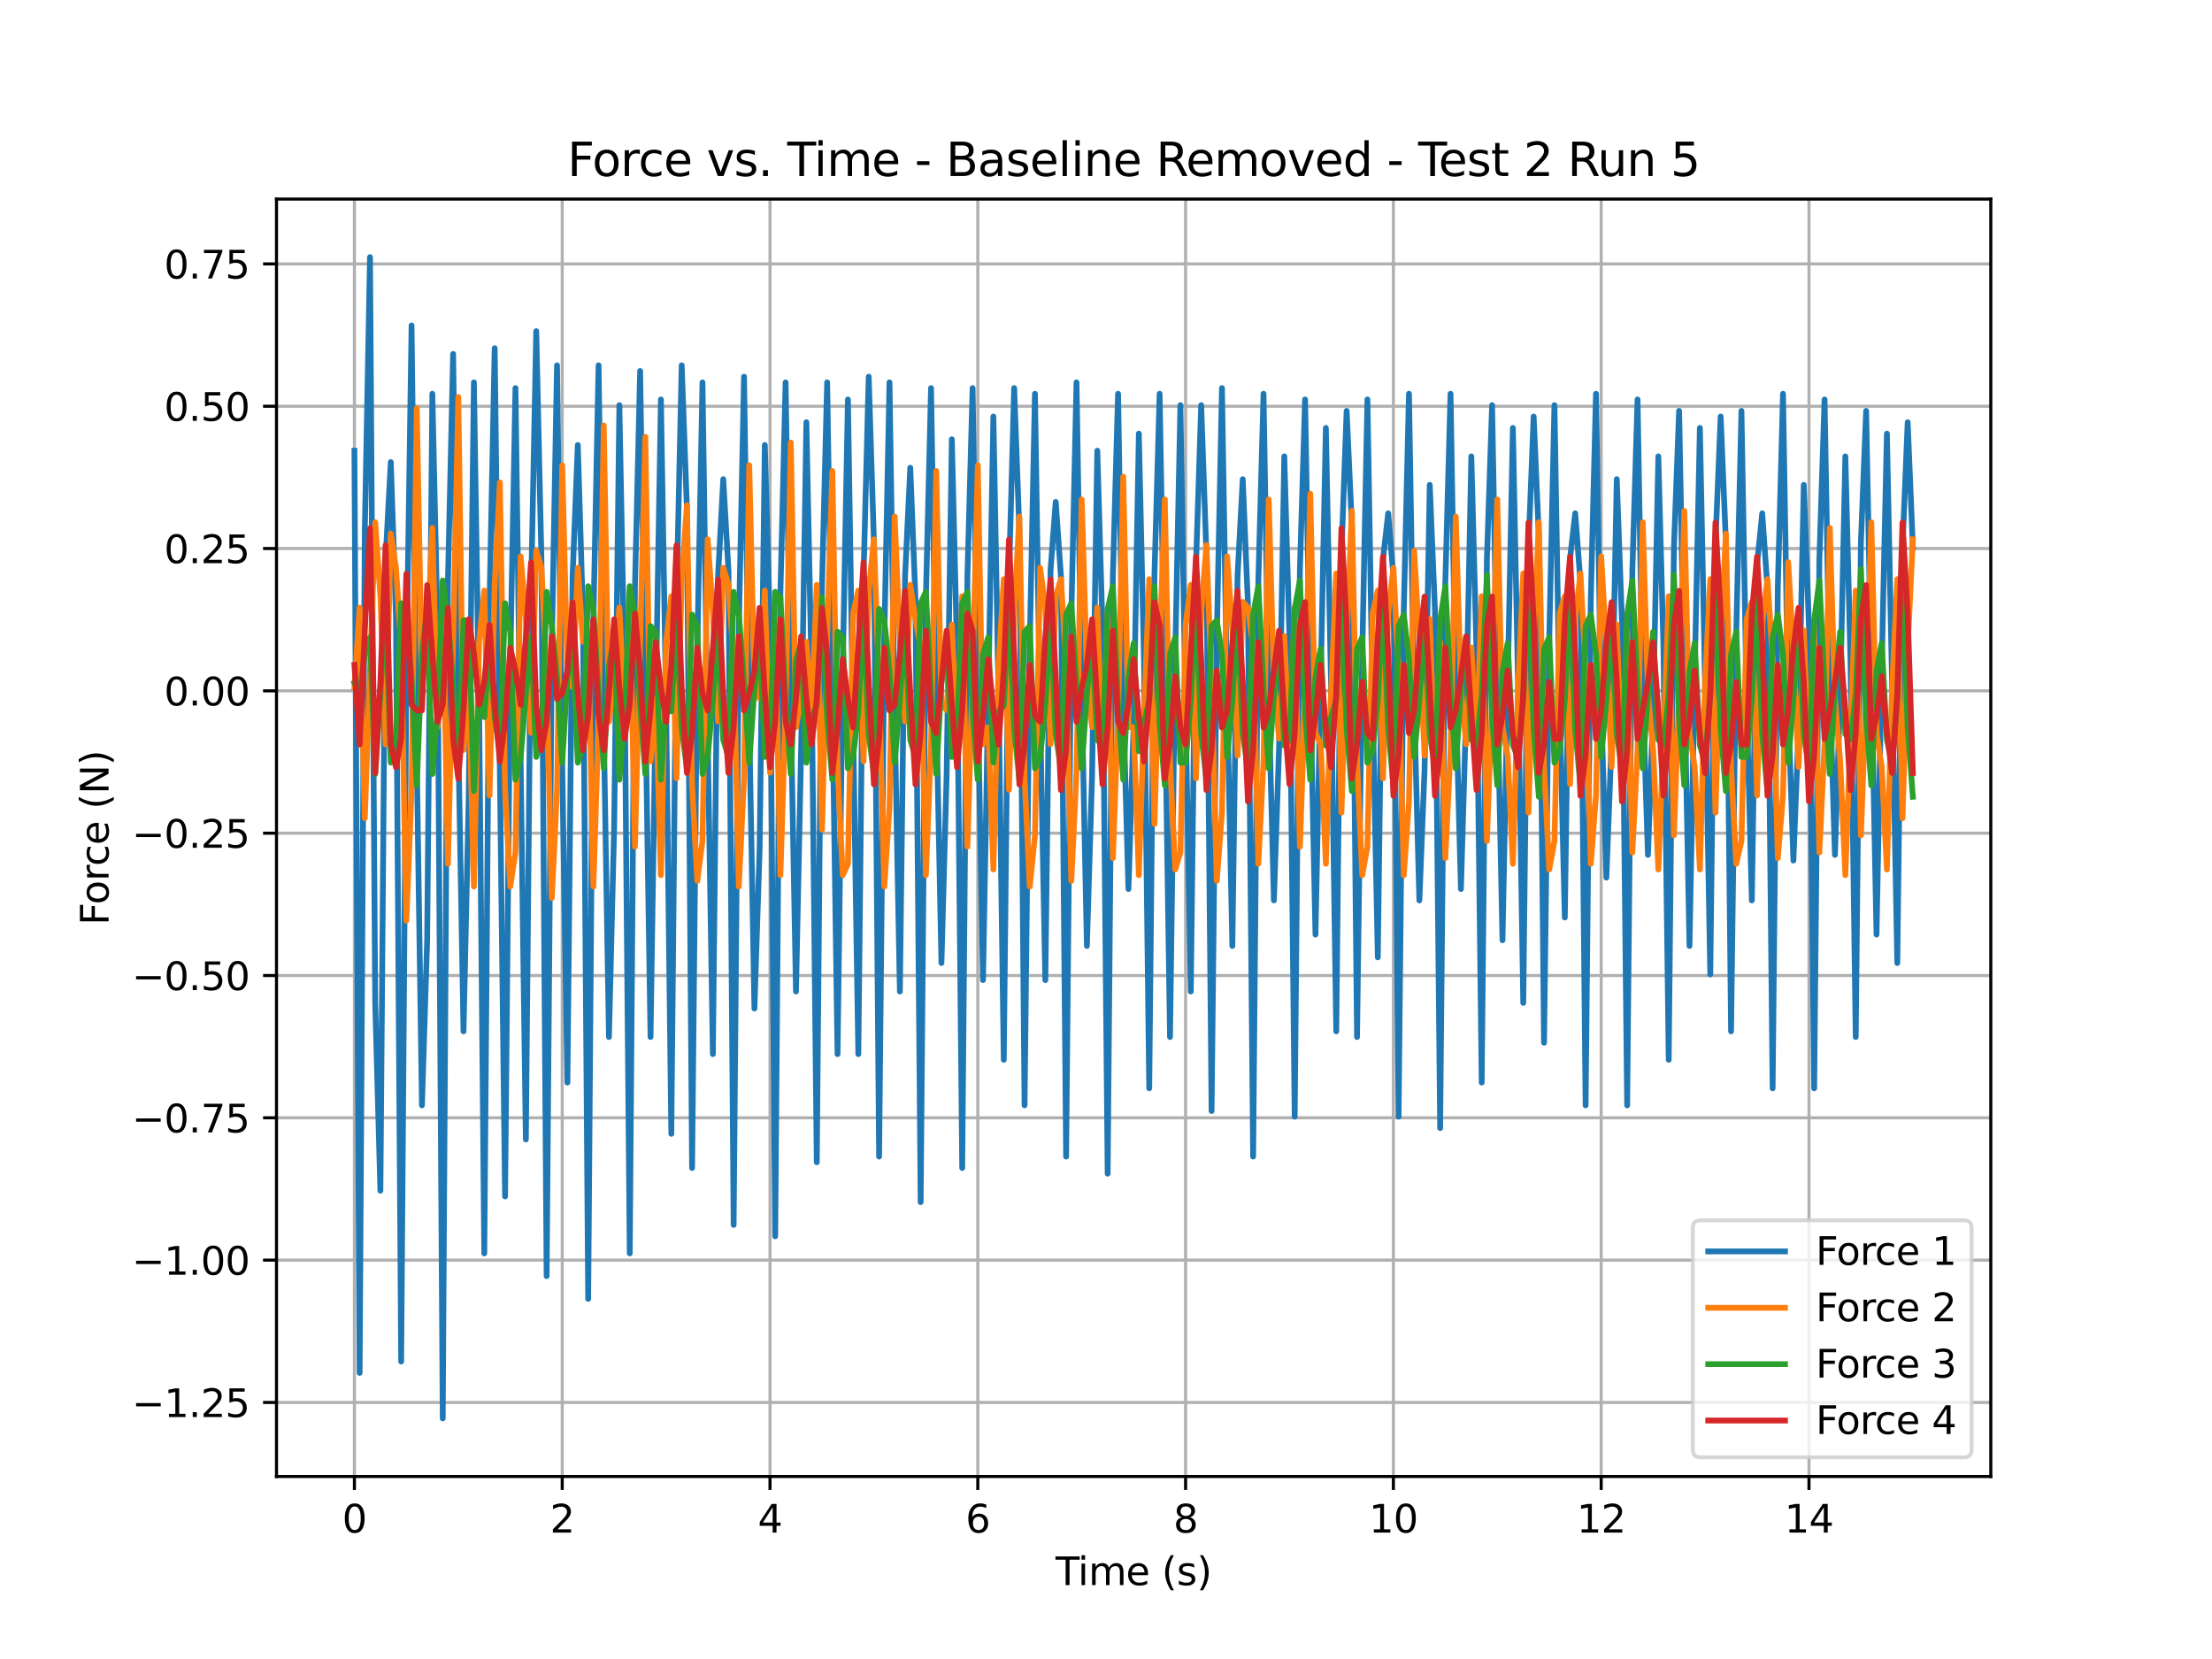 <?xml version="1.0" encoding="utf-8" standalone="no"?>
<!DOCTYPE svg PUBLIC "-//W3C//DTD SVG 1.1//EN"
  "http://www.w3.org/Graphics/SVG/1.1/DTD/svg11.dtd">
<svg xmlns:xlink="http://www.w3.org/1999/xlink" width="576pt" height="432pt" viewBox="0 0 576 432" xmlns="http://www.w3.org/2000/svg" version="1.1">
 <defs>
  <style type="text/css">*{stroke-linejoin: round; stroke-linecap: butt}</style>
 </defs>
 <g id="figure_1">
  <g id="patch_1">
   <path d="M 0 432 
L 576 432 
L 576 0 
L 0 0 
z
" style="fill: #ffffff"/>
  </g>
  <g id="axes_1">
   <g id="patch_2">
    <path d="M 72 384.48 
L 518.4 384.48 
L 518.4 51.84 
L 72 51.84 
z
" style="fill: #ffffff"/>
   </g>
   <g id="matplotlib.axis_1">
    <g id="xtick_1">
     <g id="line2d_1">
      <path d="M 92.291 384.48 
L 92.291 51.84 
" clip-path="url(#p8ebb4128af)" style="fill: none; stroke: #b0b0b0; stroke-width: 0.8; stroke-linecap: square"/>
     </g>
     <g id="line2d_2">
      <defs>
       <path id="m6f747a5a6d" d="M 0 0 
L 0 3.5 
" style="stroke: #000000; stroke-width: 0.8"/>
      </defs>
      <g>
       <use xlink:href="#m6f747a5a6d" x="92.291" y="384.48" style="stroke: #000000; stroke-width: 0.8"/>
      </g>
     </g>
     <g id="text_1">
      <!-- 0 -->
      <g transform="translate(89.11 399.078) scale(0.1 -0.1)">
       <defs>
        <path id="DejaVuSans-30" d="M 2034 4250 
Q 1547 4250 1301 3770 
Q 1056 3291 1056 2328 
Q 1056 1369 1301 889 
Q 1547 409 2034 409 
Q 2525 409 2770 889 
Q 3016 1369 3016 2328 
Q 3016 3291 2770 3770 
Q 2525 4250 2034 4250 
z
M 2034 4750 
Q 2819 4750 3233 4129 
Q 3647 3509 3647 2328 
Q 3647 1150 3233 529 
Q 2819 -91 2034 -91 
Q 1250 -91 836 529 
Q 422 1150 422 2328 
Q 422 3509 836 4129 
Q 1250 4750 2034 4750 
z
" transform="scale(0.016)"/>
       </defs>
       <use xlink:href="#DejaVuSans-30"/>
      </g>
     </g>
    </g>
    <g id="xtick_2">
     <g id="line2d_3">
      <path d="M 146.4 384.48 
L 146.4 51.84 
" clip-path="url(#p8ebb4128af)" style="fill: none; stroke: #b0b0b0; stroke-width: 0.8; stroke-linecap: square"/>
     </g>
     <g id="line2d_4">
      <g>
       <use xlink:href="#m6f747a5a6d" x="146.4" y="384.48" style="stroke: #000000; stroke-width: 0.8"/>
      </g>
     </g>
     <g id="text_2">
      <!-- 2 -->
      <g transform="translate(143.219 399.078) scale(0.1 -0.1)">
       <defs>
        <path id="DejaVuSans-32" d="M 1228 531 
L 3431 531 
L 3431 0 
L 469 0 
L 469 531 
Q 828 903 1448 1529 
Q 2069 2156 2228 2338 
Q 2531 2678 2651 2914 
Q 2772 3150 2772 3378 
Q 2772 3750 2511 3984 
Q 2250 4219 1831 4219 
Q 1534 4219 1204 4116 
Q 875 4013 500 3803 
L 500 4441 
Q 881 4594 1212 4672 
Q 1544 4750 1819 4750 
Q 2544 4750 2975 4387 
Q 3406 4025 3406 3419 
Q 3406 3131 3298 2873 
Q 3191 2616 2906 2266 
Q 2828 2175 2409 1742 
Q 1991 1309 1228 531 
z
" transform="scale(0.016)"/>
       </defs>
       <use xlink:href="#DejaVuSans-32"/>
      </g>
     </g>
    </g>
    <g id="xtick_3">
     <g id="line2d_5">
      <path d="M 200.509 384.48 
L 200.509 51.84 
" clip-path="url(#p8ebb4128af)" style="fill: none; stroke: #b0b0b0; stroke-width: 0.8; stroke-linecap: square"/>
     </g>
     <g id="line2d_6">
      <g>
       <use xlink:href="#m6f747a5a6d" x="200.509" y="384.48" style="stroke: #000000; stroke-width: 0.8"/>
      </g>
     </g>
     <g id="text_3">
      <!-- 4 -->
      <g transform="translate(197.328 399.078) scale(0.1 -0.1)">
       <defs>
        <path id="DejaVuSans-34" d="M 2419 4116 
L 825 1625 
L 2419 1625 
L 2419 4116 
z
M 2253 4666 
L 3047 4666 
L 3047 1625 
L 3713 1625 
L 3713 1100 
L 3047 1100 
L 3047 0 
L 2419 0 
L 2419 1100 
L 313 1100 
L 313 1709 
L 2253 4666 
z
" transform="scale(0.016)"/>
       </defs>
       <use xlink:href="#DejaVuSans-34"/>
      </g>
     </g>
    </g>
    <g id="xtick_4">
     <g id="line2d_7">
      <path d="M 254.618 384.48 
L 254.618 51.84 
" clip-path="url(#p8ebb4128af)" style="fill: none; stroke: #b0b0b0; stroke-width: 0.8; stroke-linecap: square"/>
     </g>
     <g id="line2d_8">
      <g>
       <use xlink:href="#m6f747a5a6d" x="254.618" y="384.48" style="stroke: #000000; stroke-width: 0.8"/>
      </g>
     </g>
     <g id="text_4">
      <!-- 6 -->
      <g transform="translate(251.437 399.078) scale(0.1 -0.1)">
       <defs>
        <path id="DejaVuSans-36" d="M 2113 2584 
Q 1688 2584 1439 2293 
Q 1191 2003 1191 1497 
Q 1191 994 1439 701 
Q 1688 409 2113 409 
Q 2538 409 2786 701 
Q 3034 994 3034 1497 
Q 3034 2003 2786 2293 
Q 2538 2584 2113 2584 
z
M 3366 4563 
L 3366 3988 
Q 3128 4100 2886 4159 
Q 2644 4219 2406 4219 
Q 1781 4219 1451 3797 
Q 1122 3375 1075 2522 
Q 1259 2794 1537 2939 
Q 1816 3084 2150 3084 
Q 2853 3084 3261 2657 
Q 3669 2231 3669 1497 
Q 3669 778 3244 343 
Q 2819 -91 2113 -91 
Q 1303 -91 875 529 
Q 447 1150 447 2328 
Q 447 3434 972 4092 
Q 1497 4750 2381 4750 
Q 2619 4750 2861 4703 
Q 3103 4656 3366 4563 
z
" transform="scale(0.016)"/>
       </defs>
       <use xlink:href="#DejaVuSans-36"/>
      </g>
     </g>
    </g>
    <g id="xtick_5">
     <g id="line2d_9">
      <path d="M 308.727 384.48 
L 308.727 51.84 
" clip-path="url(#p8ebb4128af)" style="fill: none; stroke: #b0b0b0; stroke-width: 0.8; stroke-linecap: square"/>
     </g>
     <g id="line2d_10">
      <g>
       <use xlink:href="#m6f747a5a6d" x="308.727" y="384.48" style="stroke: #000000; stroke-width: 0.8"/>
      </g>
     </g>
     <g id="text_5">
      <!-- 8 -->
      <g transform="translate(305.546 399.078) scale(0.1 -0.1)">
       <defs>
        <path id="DejaVuSans-38" d="M 2034 2216 
Q 1584 2216 1326 1975 
Q 1069 1734 1069 1313 
Q 1069 891 1326 650 
Q 1584 409 2034 409 
Q 2484 409 2743 651 
Q 3003 894 3003 1313 
Q 3003 1734 2745 1975 
Q 2488 2216 2034 2216 
z
M 1403 2484 
Q 997 2584 770 2862 
Q 544 3141 544 3541 
Q 544 4100 942 4425 
Q 1341 4750 2034 4750 
Q 2731 4750 3128 4425 
Q 3525 4100 3525 3541 
Q 3525 3141 3298 2862 
Q 3072 2584 2669 2484 
Q 3125 2378 3379 2068 
Q 3634 1759 3634 1313 
Q 3634 634 3220 271 
Q 2806 -91 2034 -91 
Q 1263 -91 848 271 
Q 434 634 434 1313 
Q 434 1759 690 2068 
Q 947 2378 1403 2484 
z
M 1172 3481 
Q 1172 3119 1398 2916 
Q 1625 2713 2034 2713 
Q 2441 2713 2670 2916 
Q 2900 3119 2900 3481 
Q 2900 3844 2670 4047 
Q 2441 4250 2034 4250 
Q 1625 4250 1398 4047 
Q 1172 3844 1172 3481 
z
" transform="scale(0.016)"/>
       </defs>
       <use xlink:href="#DejaVuSans-38"/>
      </g>
     </g>
    </g>
    <g id="xtick_6">
     <g id="line2d_11">
      <path d="M 362.836 384.48 
L 362.836 51.84 
" clip-path="url(#p8ebb4128af)" style="fill: none; stroke: #b0b0b0; stroke-width: 0.8; stroke-linecap: square"/>
     </g>
     <g id="line2d_12">
      <g>
       <use xlink:href="#m6f747a5a6d" x="362.836" y="384.48" style="stroke: #000000; stroke-width: 0.8"/>
      </g>
     </g>
     <g id="text_6">
      <!-- 10 -->
      <g transform="translate(356.474 399.078) scale(0.1 -0.1)">
       <defs>
        <path id="DejaVuSans-31" d="M 794 531 
L 1825 531 
L 1825 4091 
L 703 3866 
L 703 4441 
L 1819 4666 
L 2450 4666 
L 2450 531 
L 3481 531 
L 3481 0 
L 794 0 
L 794 531 
z
" transform="scale(0.016)"/>
       </defs>
       <use xlink:href="#DejaVuSans-31"/>
       <use xlink:href="#DejaVuSans-30" x="63.623"/>
      </g>
     </g>
    </g>
    <g id="xtick_7">
     <g id="line2d_13">
      <path d="M 416.945 384.48 
L 416.945 51.84 
" clip-path="url(#p8ebb4128af)" style="fill: none; stroke: #b0b0b0; stroke-width: 0.8; stroke-linecap: square"/>
     </g>
     <g id="line2d_14">
      <g>
       <use xlink:href="#m6f747a5a6d" x="416.945" y="384.48" style="stroke: #000000; stroke-width: 0.8"/>
      </g>
     </g>
     <g id="text_7">
      <!-- 12 -->
      <g transform="translate(410.583 399.078) scale(0.1 -0.1)">
       <use xlink:href="#DejaVuSans-31"/>
       <use xlink:href="#DejaVuSans-32" x="63.623"/>
      </g>
     </g>
    </g>
    <g id="xtick_8">
     <g id="line2d_15">
      <path d="M 471.055 384.48 
L 471.055 51.84 
" clip-path="url(#p8ebb4128af)" style="fill: none; stroke: #b0b0b0; stroke-width: 0.8; stroke-linecap: square"/>
     </g>
     <g id="line2d_16">
      <g>
       <use xlink:href="#m6f747a5a6d" x="471.055" y="384.48" style="stroke: #000000; stroke-width: 0.8"/>
      </g>
     </g>
     <g id="text_8">
      <!-- 14 -->
      <g transform="translate(464.692 399.078) scale(0.1 -0.1)">
       <use xlink:href="#DejaVuSans-31"/>
       <use xlink:href="#DejaVuSans-34" x="63.623"/>
      </g>
     </g>
    </g>
    <g id="text_9">
     <!-- Time (s) -->
     <g transform="translate(274.871 412.757) scale(0.1 -0.1)">
      <defs>
       <path id="DejaVuSans-54" d="M -19 4666 
L 3928 4666 
L 3928 4134 
L 2272 4134 
L 2272 0 
L 1638 0 
L 1638 4134 
L -19 4134 
L -19 4666 
z
" transform="scale(0.016)"/>
       <path id="DejaVuSans-69" d="M 603 3500 
L 1178 3500 
L 1178 0 
L 603 0 
L 603 3500 
z
M 603 4863 
L 1178 4863 
L 1178 4134 
L 603 4134 
L 603 4863 
z
" transform="scale(0.016)"/>
       <path id="DejaVuSans-6d" d="M 3328 2828 
Q 3544 3216 3844 3400 
Q 4144 3584 4550 3584 
Q 5097 3584 5394 3201 
Q 5691 2819 5691 2113 
L 5691 0 
L 5113 0 
L 5113 2094 
Q 5113 2597 4934 2840 
Q 4756 3084 4391 3084 
Q 3944 3084 3684 2787 
Q 3425 2491 3425 1978 
L 3425 0 
L 2847 0 
L 2847 2094 
Q 2847 2600 2669 2842 
Q 2491 3084 2119 3084 
Q 1678 3084 1418 2786 
Q 1159 2488 1159 1978 
L 1159 0 
L 581 0 
L 581 3500 
L 1159 3500 
L 1159 2956 
Q 1356 3278 1631 3431 
Q 1906 3584 2284 3584 
Q 2666 3584 2933 3390 
Q 3200 3197 3328 2828 
z
" transform="scale(0.016)"/>
       <path id="DejaVuSans-65" d="M 3597 1894 
L 3597 1613 
L 953 1613 
Q 991 1019 1311 708 
Q 1631 397 2203 397 
Q 2534 397 2845 478 
Q 3156 559 3463 722 
L 3463 178 
Q 3153 47 2828 -22 
Q 2503 -91 2169 -91 
Q 1331 -91 842 396 
Q 353 884 353 1716 
Q 353 2575 817 3079 
Q 1281 3584 2069 3584 
Q 2775 3584 3186 3129 
Q 3597 2675 3597 1894 
z
M 3022 2063 
Q 3016 2534 2758 2815 
Q 2500 3097 2075 3097 
Q 1594 3097 1305 2825 
Q 1016 2553 972 2059 
L 3022 2063 
z
" transform="scale(0.016)"/>
       <path id="DejaVuSans-20" transform="scale(0.016)"/>
       <path id="DejaVuSans-28" d="M 1984 4856 
Q 1566 4138 1362 3434 
Q 1159 2731 1159 2009 
Q 1159 1288 1364 580 
Q 1569 -128 1984 -844 
L 1484 -844 
Q 1016 -109 783 600 
Q 550 1309 550 2009 
Q 550 2706 781 3412 
Q 1013 4119 1484 4856 
L 1984 4856 
z
" transform="scale(0.016)"/>
       <path id="DejaVuSans-73" d="M 2834 3397 
L 2834 2853 
Q 2591 2978 2328 3040 
Q 2066 3103 1784 3103 
Q 1356 3103 1142 2972 
Q 928 2841 928 2578 
Q 928 2378 1081 2264 
Q 1234 2150 1697 2047 
L 1894 2003 
Q 2506 1872 2764 1633 
Q 3022 1394 3022 966 
Q 3022 478 2636 193 
Q 2250 -91 1575 -91 
Q 1294 -91 989 -36 
Q 684 19 347 128 
L 347 722 
Q 666 556 975 473 
Q 1284 391 1588 391 
Q 1994 391 2212 530 
Q 2431 669 2431 922 
Q 2431 1156 2273 1281 
Q 2116 1406 1581 1522 
L 1381 1569 
Q 847 1681 609 1914 
Q 372 2147 372 2553 
Q 372 3047 722 3315 
Q 1072 3584 1716 3584 
Q 2034 3584 2315 3537 
Q 2597 3491 2834 3397 
z
" transform="scale(0.016)"/>
       <path id="DejaVuSans-29" d="M 513 4856 
L 1013 4856 
Q 1481 4119 1714 3412 
Q 1947 2706 1947 2009 
Q 1947 1309 1714 600 
Q 1481 -109 1013 -844 
L 513 -844 
Q 928 -128 1133 580 
Q 1338 1288 1338 2009 
Q 1338 2731 1133 3434 
Q 928 4138 513 4856 
z
" transform="scale(0.016)"/>
      </defs>
      <use xlink:href="#DejaVuSans-54"/>
      <use xlink:href="#DejaVuSans-69" x="57.959"/>
      <use xlink:href="#DejaVuSans-6d" x="85.742"/>
      <use xlink:href="#DejaVuSans-65" x="183.154"/>
      <use xlink:href="#DejaVuSans-20" x="244.678"/>
      <use xlink:href="#DejaVuSans-28" x="276.465"/>
      <use xlink:href="#DejaVuSans-73" x="315.479"/>
      <use xlink:href="#DejaVuSans-29" x="367.578"/>
     </g>
    </g>
   </g>
   <g id="matplotlib.axis_2">
    <g id="ytick_1">
     <g id="line2d_17">
      <path d="M 72 365.193 
L 518.4 365.193 
" clip-path="url(#p8ebb4128af)" style="fill: none; stroke: #b0b0b0; stroke-width: 0.8; stroke-linecap: square"/>
     </g>
     <g id="line2d_18">
      <defs>
       <path id="m67a6df1f1e" d="M 0 0 
L -3.5 0 
" style="stroke: #000000; stroke-width: 0.8"/>
      </defs>
      <g>
       <use xlink:href="#m67a6df1f1e" x="72" y="365.193" style="stroke: #000000; stroke-width: 0.8"/>
      </g>
     </g>
     <g id="text_10">
      <!-- −1.25 -->
      <g transform="translate(34.355 368.992) scale(0.1 -0.1)">
       <defs>
        <path id="DejaVuSans-2212" d="M 678 2272 
L 4684 2272 
L 4684 1741 
L 678 1741 
L 678 2272 
z
" transform="scale(0.016)"/>
        <path id="DejaVuSans-2e" d="M 684 794 
L 1344 794 
L 1344 0 
L 684 0 
L 684 794 
z
" transform="scale(0.016)"/>
        <path id="DejaVuSans-35" d="M 691 4666 
L 3169 4666 
L 3169 4134 
L 1269 4134 
L 1269 2991 
Q 1406 3038 1543 3061 
Q 1681 3084 1819 3084 
Q 2600 3084 3056 2656 
Q 3513 2228 3513 1497 
Q 3513 744 3044 326 
Q 2575 -91 1722 -91 
Q 1428 -91 1123 -41 
Q 819 9 494 109 
L 494 744 
Q 775 591 1075 516 
Q 1375 441 1709 441 
Q 2250 441 2565 725 
Q 2881 1009 2881 1497 
Q 2881 1984 2565 2268 
Q 2250 2553 1709 2553 
Q 1456 2553 1204 2497 
Q 953 2441 691 2322 
L 691 4666 
z
" transform="scale(0.016)"/>
       </defs>
       <use xlink:href="#DejaVuSans-2212"/>
       <use xlink:href="#DejaVuSans-31" x="83.789"/>
       <use xlink:href="#DejaVuSans-2e" x="147.412"/>
       <use xlink:href="#DejaVuSans-32" x="179.199"/>
       <use xlink:href="#DejaVuSans-35" x="242.822"/>
      </g>
     </g>
    </g>
    <g id="ytick_2">
     <g id="line2d_19">
      <path d="M 72 328.134 
L 518.4 328.134 
" clip-path="url(#p8ebb4128af)" style="fill: none; stroke: #b0b0b0; stroke-width: 0.8; stroke-linecap: square"/>
     </g>
     <g id="line2d_20">
      <g>
       <use xlink:href="#m67a6df1f1e" x="72" y="328.134" style="stroke: #000000; stroke-width: 0.8"/>
      </g>
     </g>
     <g id="text_11">
      <!-- −1.00 -->
      <g transform="translate(34.355 331.933) scale(0.1 -0.1)">
       <use xlink:href="#DejaVuSans-2212"/>
       <use xlink:href="#DejaVuSans-31" x="83.789"/>
       <use xlink:href="#DejaVuSans-2e" x="147.412"/>
       <use xlink:href="#DejaVuSans-30" x="179.199"/>
       <use xlink:href="#DejaVuSans-30" x="242.822"/>
      </g>
     </g>
    </g>
    <g id="ytick_3">
     <g id="line2d_21">
      <path d="M 72 291.075 
L 518.4 291.075 
" clip-path="url(#p8ebb4128af)" style="fill: none; stroke: #b0b0b0; stroke-width: 0.8; stroke-linecap: square"/>
     </g>
     <g id="line2d_22">
      <g>
       <use xlink:href="#m67a6df1f1e" x="72" y="291.075" style="stroke: #000000; stroke-width: 0.8"/>
      </g>
     </g>
     <g id="text_12">
      <!-- −0.75 -->
      <g transform="translate(34.355 294.875) scale(0.1 -0.1)">
       <defs>
        <path id="DejaVuSans-37" d="M 525 4666 
L 3525 4666 
L 3525 4397 
L 1831 0 
L 1172 0 
L 2766 4134 
L 525 4134 
L 525 4666 
z
" transform="scale(0.016)"/>
       </defs>
       <use xlink:href="#DejaVuSans-2212"/>
       <use xlink:href="#DejaVuSans-30" x="83.789"/>
       <use xlink:href="#DejaVuSans-2e" x="147.412"/>
       <use xlink:href="#DejaVuSans-37" x="179.199"/>
       <use xlink:href="#DejaVuSans-35" x="242.822"/>
      </g>
     </g>
    </g>
    <g id="ytick_4">
     <g id="line2d_23">
      <path d="M 72 254.017 
L 518.4 254.017 
" clip-path="url(#p8ebb4128af)" style="fill: none; stroke: #b0b0b0; stroke-width: 0.8; stroke-linecap: square"/>
     </g>
     <g id="line2d_24">
      <g>
       <use xlink:href="#m67a6df1f1e" x="72" y="254.017" style="stroke: #000000; stroke-width: 0.8"/>
      </g>
     </g>
     <g id="text_13">
      <!-- −0.50 -->
      <g transform="translate(34.355 257.816) scale(0.1 -0.1)">
       <use xlink:href="#DejaVuSans-2212"/>
       <use xlink:href="#DejaVuSans-30" x="83.789"/>
       <use xlink:href="#DejaVuSans-2e" x="147.412"/>
       <use xlink:href="#DejaVuSans-35" x="179.199"/>
       <use xlink:href="#DejaVuSans-30" x="242.822"/>
      </g>
     </g>
    </g>
    <g id="ytick_5">
     <g id="line2d_25">
      <path d="M 72 216.958 
L 518.4 216.958 
" clip-path="url(#p8ebb4128af)" style="fill: none; stroke: #b0b0b0; stroke-width: 0.8; stroke-linecap: square"/>
     </g>
     <g id="line2d_26">
      <g>
       <use xlink:href="#m67a6df1f1e" x="72" y="216.958" style="stroke: #000000; stroke-width: 0.8"/>
      </g>
     </g>
     <g id="text_14">
      <!-- −0.25 -->
      <g transform="translate(34.355 220.757) scale(0.1 -0.1)">
       <use xlink:href="#DejaVuSans-2212"/>
       <use xlink:href="#DejaVuSans-30" x="83.789"/>
       <use xlink:href="#DejaVuSans-2e" x="147.412"/>
       <use xlink:href="#DejaVuSans-32" x="179.199"/>
       <use xlink:href="#DejaVuSans-35" x="242.822"/>
      </g>
     </g>
    </g>
    <g id="ytick_6">
     <g id="line2d_27">
      <path d="M 72 179.899 
L 518.4 179.899 
" clip-path="url(#p8ebb4128af)" style="fill: none; stroke: #b0b0b0; stroke-width: 0.8; stroke-linecap: square"/>
     </g>
     <g id="line2d_28">
      <g>
       <use xlink:href="#m67a6df1f1e" x="72" y="179.899" style="stroke: #000000; stroke-width: 0.8"/>
      </g>
     </g>
     <g id="text_15">
      <!-- 0.00 -->
      <g transform="translate(42.734 183.698) scale(0.1 -0.1)">
       <use xlink:href="#DejaVuSans-30"/>
       <use xlink:href="#DejaVuSans-2e" x="63.623"/>
       <use xlink:href="#DejaVuSans-30" x="95.41"/>
       <use xlink:href="#DejaVuSans-30" x="159.033"/>
      </g>
     </g>
    </g>
    <g id="ytick_7">
     <g id="line2d_29">
      <path d="M 72 142.84 
L 518.4 142.84 
" clip-path="url(#p8ebb4128af)" style="fill: none; stroke: #b0b0b0; stroke-width: 0.8; stroke-linecap: square"/>
     </g>
     <g id="line2d_30">
      <g>
       <use xlink:href="#m67a6df1f1e" x="72" y="142.84" style="stroke: #000000; stroke-width: 0.8"/>
      </g>
     </g>
     <g id="text_16">
      <!-- 0.25 -->
      <g transform="translate(42.734 146.639) scale(0.1 -0.1)">
       <use xlink:href="#DejaVuSans-30"/>
       <use xlink:href="#DejaVuSans-2e" x="63.623"/>
       <use xlink:href="#DejaVuSans-32" x="95.41"/>
       <use xlink:href="#DejaVuSans-35" x="159.033"/>
      </g>
     </g>
    </g>
    <g id="ytick_8">
     <g id="line2d_31">
      <path d="M 72 105.781 
L 518.4 105.781 
" clip-path="url(#p8ebb4128af)" style="fill: none; stroke: #b0b0b0; stroke-width: 0.8; stroke-linecap: square"/>
     </g>
     <g id="line2d_32">
      <g>
       <use xlink:href="#m67a6df1f1e" x="72" y="105.781" style="stroke: #000000; stroke-width: 0.8"/>
      </g>
     </g>
     <g id="text_17">
      <!-- 0.50 -->
      <g transform="translate(42.734 109.581) scale(0.1 -0.1)">
       <use xlink:href="#DejaVuSans-30"/>
       <use xlink:href="#DejaVuSans-2e" x="63.623"/>
       <use xlink:href="#DejaVuSans-35" x="95.41"/>
       <use xlink:href="#DejaVuSans-30" x="159.033"/>
      </g>
     </g>
    </g>
    <g id="ytick_9">
     <g id="line2d_33">
      <path d="M 72 68.723 
L 518.4 68.723 
" clip-path="url(#p8ebb4128af)" style="fill: none; stroke: #b0b0b0; stroke-width: 0.8; stroke-linecap: square"/>
     </g>
     <g id="line2d_34">
      <g>
       <use xlink:href="#m67a6df1f1e" x="72" y="68.723" style="stroke: #000000; stroke-width: 0.8"/>
      </g>
     </g>
     <g id="text_18">
      <!-- 0.75 -->
      <g transform="translate(42.734 72.522) scale(0.1 -0.1)">
       <use xlink:href="#DejaVuSans-30"/>
       <use xlink:href="#DejaVuSans-2e" x="63.623"/>
       <use xlink:href="#DejaVuSans-37" x="95.41"/>
       <use xlink:href="#DejaVuSans-35" x="159.033"/>
      </g>
     </g>
    </g>
    <g id="text_19">
     <!-- Force (N) -->
     <g transform="translate(28.275 240.914) rotate(-90) scale(0.1 -0.1)">
      <defs>
       <path id="DejaVuSans-46" d="M 628 4666 
L 3309 4666 
L 3309 4134 
L 1259 4134 
L 1259 2759 
L 3109 2759 
L 3109 2228 
L 1259 2228 
L 1259 0 
L 628 0 
L 628 4666 
z
" transform="scale(0.016)"/>
       <path id="DejaVuSans-6f" d="M 1959 3097 
Q 1497 3097 1228 2736 
Q 959 2375 959 1747 
Q 959 1119 1226 758 
Q 1494 397 1959 397 
Q 2419 397 2687 759 
Q 2956 1122 2956 1747 
Q 2956 2369 2687 2733 
Q 2419 3097 1959 3097 
z
M 1959 3584 
Q 2709 3584 3137 3096 
Q 3566 2609 3566 1747 
Q 3566 888 3137 398 
Q 2709 -91 1959 -91 
Q 1206 -91 779 398 
Q 353 888 353 1747 
Q 353 2609 779 3096 
Q 1206 3584 1959 3584 
z
" transform="scale(0.016)"/>
       <path id="DejaVuSans-72" d="M 2631 2963 
Q 2534 3019 2420 3045 
Q 2306 3072 2169 3072 
Q 1681 3072 1420 2755 
Q 1159 2438 1159 1844 
L 1159 0 
L 581 0 
L 581 3500 
L 1159 3500 
L 1159 2956 
Q 1341 3275 1631 3429 
Q 1922 3584 2338 3584 
Q 2397 3584 2469 3576 
Q 2541 3569 2628 3553 
L 2631 2963 
z
" transform="scale(0.016)"/>
       <path id="DejaVuSans-63" d="M 3122 3366 
L 3122 2828 
Q 2878 2963 2633 3030 
Q 2388 3097 2138 3097 
Q 1578 3097 1268 2742 
Q 959 2388 959 1747 
Q 959 1106 1268 751 
Q 1578 397 2138 397 
Q 2388 397 2633 464 
Q 2878 531 3122 666 
L 3122 134 
Q 2881 22 2623 -34 
Q 2366 -91 2075 -91 
Q 1284 -91 818 406 
Q 353 903 353 1747 
Q 353 2603 823 3093 
Q 1294 3584 2113 3584 
Q 2378 3584 2631 3529 
Q 2884 3475 3122 3366 
z
" transform="scale(0.016)"/>
       <path id="DejaVuSans-4e" d="M 628 4666 
L 1478 4666 
L 3547 763 
L 3547 4666 
L 4159 4666 
L 4159 0 
L 3309 0 
L 1241 3903 
L 1241 0 
L 628 0 
L 628 4666 
z
" transform="scale(0.016)"/>
      </defs>
      <use xlink:href="#DejaVuSans-46"/>
      <use xlink:href="#DejaVuSans-6f" x="53.895"/>
      <use xlink:href="#DejaVuSans-72" x="115.076"/>
      <use xlink:href="#DejaVuSans-63" x="153.939"/>
      <use xlink:href="#DejaVuSans-65" x="208.92"/>
      <use xlink:href="#DejaVuSans-20" x="270.443"/>
      <use xlink:href="#DejaVuSans-28" x="302.23"/>
      <use xlink:href="#DejaVuSans-4e" x="341.244"/>
      <use xlink:href="#DejaVuSans-29" x="416.049"/>
     </g>
    </g>
   </g>
   <g id="line2d_35">
    <path d="M 92.291 117.36 
L 93.644 357.501 
L 94.996 138.113 
L 96.349 66.96 
L 97.702 261.148 
L 99.055 310.066 
L 100.407 145.525 
L 101.76 120.325 
L 103.113 160.348 
L 104.465 354.536 
L 105.818 175.172 
L 107.171 84.748 
L 108.524 197.407 
L 109.876 287.831 
L 111.229 244.842 
L 112.582 102.536 
L 113.935 163.313 
L 115.287 369.36 
L 116.64 151.454 
L 117.993 92.16 
L 119.345 192.96 
L 120.698 268.56 
L 122.051 207.784 
L 123.404 99.572 
L 124.756 184.066 
L 126.109 326.372 
L 127.462 157.384 
L 128.815 90.678 
L 131.52 311.548 
L 132.873 172.207 
L 134.225 101.054 
L 136.931 296.725 
L 138.284 154.419 
L 139.636 86.231 
L 140.989 145.525 
L 142.342 332.301 
L 143.695 167.76 
L 145.047 95.125 
L 146.4 198.889 
L 147.753 281.901 
L 149.105 149.972 
L 150.458 115.878 
L 151.811 160.348 
L 153.164 338.231 
L 154.516 161.831 
L 155.869 95.125 
L 157.222 189.995 
L 158.575 270.042 
L 159.927 215.195 
L 161.28 105.501 
L 162.633 175.172 
L 163.985 326.372 
L 165.338 152.936 
L 166.691 96.607 
L 169.396 270.042 
L 170.749 182.584 
L 172.102 104.019 
L 173.455 184.066 
L 174.807 295.242 
L 176.16 155.901 
L 177.513 95.125 
L 178.865 132.184 
L 180.218 304.136 
L 181.571 169.242 
L 182.924 99.572 
L 184.276 191.478 
L 185.629 274.489 
L 186.982 149.972 
L 188.335 124.772 
L 189.687 148.489 
L 191.04 318.96 
L 192.393 163.313 
L 193.745 98.089 
L 195.098 188.513 
L 196.451 262.631 
L 197.804 221.125 
L 199.156 115.878 
L 200.509 163.313 
L 201.862 321.925 
L 203.215 154.419 
L 204.567 99.572 
L 205.92 185.548 
L 207.273 258.184 
L 208.625 194.442 
L 209.978 109.948 
L 211.331 175.172 
L 212.684 302.654 
L 214.036 152.936 
L 215.389 99.572 
L 216.742 182.584 
L 218.095 274.489 
L 219.447 173.689 
L 220.8 104.019 
L 223.505 274.489 
L 224.858 149.972 
L 226.211 98.089 
L 227.564 141.078 
L 228.916 301.172 
L 230.269 166.278 
L 231.622 99.572 
L 232.975 187.031 
L 234.327 258.184 
L 235.68 149.972 
L 237.033 121.807 
L 238.385 155.901 
L 239.738 313.031 
L 241.091 155.901 
L 242.444 101.054 
L 243.796 184.066 
L 245.149 250.772 
L 246.502 201.854 
L 247.855 114.395 
L 249.207 169.242 
L 250.56 304.136 
L 251.913 149.972 
L 253.265 101.054 
L 254.618 182.584 
L 255.971 255.219 
L 258.676 108.466 
L 260.029 181.101 
L 261.382 275.972 
L 262.735 149.972 
L 264.087 101.054 
L 265.44 138.113 
L 266.793 287.831 
L 268.145 167.76 
L 269.498 102.536 
L 270.851 187.031 
L 272.204 255.219 
L 273.556 148.489 
L 274.909 130.701 
L 276.262 149.972 
L 277.615 301.172 
L 278.967 160.348 
L 280.32 99.572 
L 281.673 181.101 
L 283.025 246.325 
L 284.378 201.854 
L 285.731 117.36 
L 287.084 163.313 
L 288.436 305.619 
L 289.789 149.972 
L 291.142 102.536 
L 292.495 184.066 
L 293.847 231.501 
L 295.2 188.513 
L 296.553 112.913 
L 297.905 172.207 
L 299.258 283.384 
L 300.611 149.972 
L 301.964 102.536 
L 303.316 179.619 
L 304.669 270.042 
L 306.022 170.725 
L 307.375 105.501 
L 308.727 185.548 
L 310.08 258.184 
L 311.433 147.007 
L 312.785 105.501 
L 314.138 144.042 
L 315.491 289.313 
L 316.844 166.278 
L 318.196 101.054 
L 319.549 182.584 
L 320.902 246.325 
L 322.255 149.972 
L 323.607 124.772 
L 324.96 157.384 
L 326.313 301.172 
L 327.665 151.454 
L 329.018 102.536 
L 330.371 182.584 
L 331.724 234.466 
L 333.076 194.442 
L 334.429 118.842 
L 335.782 166.278 
L 337.135 290.795 
L 338.487 148.489 
L 339.84 104.019 
L 341.193 179.619 
L 342.545 243.36 
L 345.251 111.431 
L 346.604 178.136 
L 347.956 268.56 
L 349.309 144.042 
L 350.662 106.984 
L 352.015 136.631 
L 353.367 270.042 
L 354.72 170.725 
L 356.073 104.019 
L 357.425 182.584 
L 358.778 249.289 
L 360.131 145.525 
L 361.484 133.666 
L 362.836 149.972 
L 364.189 290.795 
L 365.542 158.866 
L 366.895 102.536 
L 368.247 184.066 
L 369.6 234.466 
L 370.953 200.372 
L 372.305 126.254 
L 373.658 158.866 
L 375.011 293.76 
L 376.364 151.454 
L 377.716 102.536 
L 379.069 181.101 
L 380.422 231.501 
L 381.775 185.548 
L 383.127 118.842 
L 384.48 169.242 
L 385.833 281.901 
L 387.185 145.547 
L 388.538 105.501 
L 389.891 179.619 
L 391.244 244.842 
L 393.949 111.431 
L 395.302 178.136 
L 396.655 261.148 
L 398.007 142.56 
L 399.36 108.466 
L 400.713 139.595 
L 402.065 271.525 
L 403.418 166.278 
L 404.771 105.501 
L 406.124 184.066 
L 407.476 238.913 
L 408.829 145.5 
L 410.182 133.666 
L 411.535 151.454 
L 412.887 287.831 
L 414.24 155.901 
L 415.593 102.536 
L 416.945 184.066 
L 418.298 228.536 
L 419.651 192.96 
L 421.004 124.772 
L 422.356 161.831 
L 423.709 287.831 
L 425.062 148.489 
L 426.415 104.019 
L 427.767 181.101 
L 429.12 222.607 
L 430.473 185.548 
L 431.825 118.842 
L 433.178 169.242 
L 434.531 275.972 
L 435.884 142.56 
L 437.236 106.984 
L 439.942 246.325 
L 441.295 175.172 
L 442.647 111.431 
L 444 178.136 
L 445.353 253.736 
L 446.705 141.078 
L 448.058 108.466 
L 449.411 141.078 
L 450.764 268.56 
L 452.116 164.795 
L 453.469 106.984 
L 454.822 182.584 
L 456.175 234.466 
L 457.527 147.007 
L 458.88 133.666 
L 460.233 152.936 
L 461.585 283.384 
L 462.938 152.936 
L 464.291 102.536 
L 465.644 184.066 
L 466.996 224.089 
L 468.349 189.995 
L 469.702 126.254 
L 471.055 163.313 
L 472.407 283.384 
L 473.76 145.525 
L 475.113 104.019 
L 476.465 179.619 
L 477.818 222.607 
L 479.171 181.101 
L 480.524 118.842 
L 481.876 172.207 
L 483.229 270.042 
L 484.582 141.078 
L 485.935 106.984 
L 488.64 243.36 
L 489.993 173.689 
L 491.345 112.913 
L 492.698 178.136 
L 494.051 250.772 
L 495.404 142.56 
L 496.756 109.948 
L 498.109 142.56 
L 498.109 142.56 
" clip-path="url(#p8ebb4128af)" style="fill: none; stroke: #1f77b4; stroke-width: 1.5; stroke-linecap: square"/>
   </g>
   <g id="line2d_36">
    <path d="M 92.291 178.977 
L 93.644 158.224 
L 94.996 213.071 
L 97.702 135.989 
L 99.055 155.259 
L 100.407 193.801 
L 101.76 138.953 
L 103.113 147.848 
L 104.465 168.601 
L 105.818 239.753 
L 107.171 205.659 
L 108.524 106.342 
L 109.876 177.495 
L 111.229 167.118 
L 112.582 137.471 
L 113.935 189.353 
L 115.287 153.777 
L 116.64 224.93 
L 117.993 167.118 
L 119.345 103.377 
L 120.698 195.283 
L 122.051 177.495 
L 123.404 230.859 
L 124.756 167.118 
L 126.109 153.777 
L 127.462 207.142 
L 128.815 152.295 
L 130.167 125.612 
L 131.52 205.659 
L 132.873 230.859 
L 134.225 221.965 
L 135.578 144.883 
L 136.931 161.189 
L 138.284 190.836 
L 139.636 143.401 
L 140.989 147.848 
L 142.342 176.012 
L 143.695 233.824 
L 145.047 205.659 
L 146.4 121.165 
L 147.753 174.53 
L 149.105 178.977 
L 150.458 147.848 
L 151.811 167.118 
L 153.164 164.153 
L 154.516 230.859 
L 155.869 187.871 
L 157.222 110.789 
L 158.575 187.871 
L 159.927 176.012 
L 161.28 158.224 
L 162.633 186.389 
L 163.985 153.777 
L 165.338 220.483 
L 168.044 113.753 
L 169.396 198.248 
L 170.749 181.942 
L 172.102 227.895 
L 173.455 167.118 
L 174.807 155.259 
L 176.16 202.695 
L 177.513 150.812 
L 178.865 131.542 
L 180.218 204.177 
L 181.571 229.377 
L 182.924 219.001 
L 184.276 140.436 
L 185.629 159.706 
L 186.982 187.871 
L 188.335 147.848 
L 189.687 152.295 
L 191.04 171.565 
L 192.393 230.859 
L 193.745 202.695 
L 195.098 121.165 
L 196.451 177.495 
L 197.804 181.942 
L 199.156 153.777 
L 200.509 201.212 
L 201.862 162.671 
L 203.215 227.895 
L 204.567 184.906 
L 205.92 115.236 
L 207.273 189.353 
L 208.625 181.942 
L 209.978 167.118 
L 211.331 186.389 
L 212.684 152.295 
L 214.036 216.036 
L 215.389 165.636 
L 216.742 122.648 
L 218.095 199.73 
L 219.447 227.895 
L 220.8 224.93 
L 222.153 159.706 
L 223.505 153.777 
L 224.858 198.248 
L 226.211 153.777 
L 227.564 140.436 
L 228.916 178.977 
L 230.269 230.859 
L 231.622 210.106 
L 232.975 134.506 
L 234.327 167.118 
L 235.68 187.871 
L 237.033 152.295 
L 238.385 161.189 
L 239.738 168.601 
L 241.091 227.895 
L 242.444 193.801 
L 243.796 122.648 
L 245.149 183.424 
L 246.502 184.906 
L 247.855 162.671 
L 249.207 193.801 
L 250.56 155.259 
L 251.913 220.483 
L 253.265 176.012 
L 254.618 121.165 
L 255.971 193.801 
L 257.324 189.353 
L 258.676 226.412 
L 260.029 173.048 
L 261.382 150.812 
L 262.735 205.659 
L 264.087 159.706 
L 265.44 134.506 
L 266.793 202.695 
L 268.145 230.859 
L 269.498 217.518 
L 270.851 147.848 
L 272.204 158.224 
L 273.556 193.801 
L 274.909 155.259 
L 276.262 150.812 
L 277.615 173.048 
L 278.967 229.377 
L 280.32 201.212 
L 281.673 130.059 
L 283.025 174.53 
L 284.378 189.353 
L 285.731 158.224 
L 287.084 199.73 
L 288.436 159.706 
L 289.789 223.448 
L 291.142 186.389 
L 292.495 124.13 
L 293.847 189.353 
L 295.2 189.353 
L 296.553 227.895 
L 297.905 186.389 
L 299.258 150.812 
L 300.611 214.553 
L 301.964 168.601 
L 303.316 130.059 
L 304.669 198.248 
L 306.022 226.412 
L 307.375 221.965 
L 308.727 162.671 
L 310.08 152.295 
L 311.433 202.695 
L 312.785 159.706 
L 314.138 141.918 
L 315.491 177.495 
L 316.844 229.377 
L 318.196 211.589 
L 319.549 144.883 
L 320.902 164.153 
L 322.255 196.765 
L 323.607 156.742 
L 324.96 158.224 
L 326.313 168.601 
L 327.665 224.93 
L 329.018 198.248 
L 330.371 130.059 
L 331.724 177.495 
L 333.076 192.318 
L 334.429 165.636 
L 335.782 195.283 
L 337.135 158.224 
L 338.487 220.483 
L 339.84 181.942 
L 341.193 128.577 
L 342.545 190.836 
L 343.898 193.801 
L 345.251 224.93 
L 346.604 180.459 
L 347.956 149.33 
L 349.309 211.589 
L 350.662 167.118 
L 352.015 133.024 
L 353.367 198.248 
L 354.72 227.895 
L 356.073 220.483 
L 357.425 159.706 
L 358.778 153.777 
L 360.131 202.695 
L 361.484 159.706 
L 362.836 147.848 
L 364.189 174.53 
L 365.542 227.895 
L 366.895 208.624 
L 368.247 143.401 
L 369.6 167.118 
L 370.953 196.765 
L 372.305 161.189 
L 373.658 201.212 
L 375.011 167.118 
L 376.364 223.448 
L 377.716 195.283 
L 379.069 134.506 
L 380.422 178.977 
L 381.775 193.801 
L 383.127 168.601 
L 384.48 193.801 
L 385.833 155.259 
L 387.185 219.001 
L 388.538 181.942 
L 389.891 130.059 
L 391.244 189.353 
L 392.596 196.765 
L 393.949 224.93 
L 395.302 178.977 
L 396.655 149.33 
L 398.007 211.589 
L 399.36 167.118 
L 400.713 135.989 
L 402.065 199.73 
L 403.418 226.412 
L 404.771 219.001 
L 406.124 159.706 
L 407.476 155.259 
L 408.829 204.177 
L 410.182 161.189 
L 411.535 149.33 
L 412.887 174.53 
L 414.24 224.93 
L 415.593 207.142 
L 416.945 144.883 
L 418.298 168.601 
L 419.651 199.73 
L 421.004 162.671 
L 422.356 201.212 
L 423.709 164.153 
L 425.062 221.965 
L 426.415 195.283 
L 427.767 135.989 
L 429.12 180.459 
L 430.473 195.283 
L 431.825 226.412 
L 433.178 192.318 
L 434.531 155.259 
L 435.884 217.518 
L 437.236 180.459 
L 438.589 133.024 
L 439.942 190.836 
L 441.295 199.73 
L 442.647 226.412 
L 444 177.495 
L 445.353 150.812 
L 446.705 211.589 
L 448.058 167.118 
L 449.411 138.953 
L 450.764 199.73 
L 452.116 224.93 
L 453.469 219.001 
L 454.822 161.189 
L 456.175 156.742 
L 457.527 207.142 
L 458.88 162.671 
L 460.233 150.812 
L 461.585 171.565 
L 462.938 223.448 
L 464.291 207.142 
L 465.644 146.365 
L 466.996 170.083 
L 468.349 199.73 
L 469.702 164.153 
L 471.055 199.73 
L 472.407 162.671 
L 473.76 221.965 
L 475.113 193.801 
L 476.465 137.471 
L 477.818 181.942 
L 479.171 198.248 
L 480.524 227.895 
L 483.229 153.777 
L 484.582 217.518 
L 485.935 180.459 
L 487.287 135.989 
L 488.64 190.836 
L 489.993 199.73 
L 491.345 226.412 
L 492.698 178.977 
L 494.051 150.812 
L 495.404 213.071 
L 496.756 168.601 
L 498.109 140.436 
L 498.109 140.436 
" clip-path="url(#p8ebb4128af)" style="fill: none; stroke: #ff7f0e; stroke-width: 1.5; stroke-linecap: square"/>
   </g>
   <g id="line2d_37">
    <path d="M 92.291 177.836 
L 93.644 180.801 
L 94.996 170.424 
L 96.349 165.977 
L 97.702 201.554 
L 99.055 180.801 
L 100.407 157.083 
L 101.76 198.589 
L 103.113 191.177 
L 104.465 157.083 
L 105.818 161.53 
L 107.171 176.354 
L 108.524 204.518 
L 109.876 170.424 
L 111.229 158.565 
L 112.582 201.554 
L 113.935 185.248 
L 115.287 151.154 
L 116.64 161.53 
L 117.993 177.836 
L 119.345 201.554 
L 120.698 161.53 
L 122.051 161.53 
L 123.404 206.001 
L 124.756 180.801 
L 126.109 186.73 
L 127.462 167.459 
L 128.815 186.73 
L 130.167 195.624 
L 131.52 157.083 
L 132.873 164.495 
L 134.225 203.036 
L 135.578 197.107 
L 136.931 180.801 
L 138.284 165.977 
L 139.636 197.107 
L 140.989 192.659 
L 142.342 154.118 
L 143.695 163.012 
L 145.047 176.354 
L 146.4 198.589 
L 147.753 176.354 
L 149.105 165.977 
L 150.458 198.589 
L 151.811 194.142 
L 153.164 152.636 
L 154.516 158.565 
L 155.869 180.801 
L 157.222 200.071 
L 158.575 173.389 
L 159.927 165.977 
L 161.28 203.036 
L 162.633 186.73 
L 163.985 152.636 
L 165.338 160.048 
L 166.691 183.765 
L 168.044 201.554 
L 169.396 163.012 
L 170.749 164.495 
L 172.102 203.036 
L 173.455 183.765 
L 174.807 185.248 
L 176.16 161.53 
L 177.513 189.695 
L 178.865 200.071 
L 180.218 160.048 
L 181.571 163.012 
L 182.924 201.554 
L 184.276 197.107 
L 185.629 182.283 
L 186.982 164.495 
L 188.335 192.659 
L 189.687 197.107 
L 191.04 154.118 
L 192.393 160.048 
L 193.745 177.836 
L 195.098 198.589 
L 196.451 179.318 
L 197.804 165.977 
L 199.156 197.107 
L 200.509 192.659 
L 201.862 154.118 
L 203.215 155.601 
L 204.567 182.283 
L 205.92 201.554 
L 207.273 171.907 
L 208.625 167.459 
L 209.978 198.589 
L 211.331 186.73 
L 212.684 183.765 
L 214.036 155.601 
L 215.389 186.73 
L 216.742 203.036 
L 218.095 164.495 
L 219.447 165.977 
L 220.8 200.071 
L 222.153 197.107 
L 223.505 185.248 
L 224.858 160.048 
L 226.211 191.177 
L 227.564 201.554 
L 228.916 158.565 
L 230.269 161.53 
L 231.622 174.871 
L 232.975 198.589 
L 234.327 182.283 
L 235.68 163.012 
L 237.033 192.659 
L 238.385 197.107 
L 239.738 157.083 
L 241.091 154.118 
L 242.444 180.801 
L 243.796 201.554 
L 245.149 177.836 
L 246.502 165.977 
L 247.855 197.107 
L 249.207 191.177 
L 250.56 157.083 
L 251.913 154.118 
L 253.265 185.248 
L 254.618 203.036 
L 255.971 170.424 
L 257.324 165.977 
L 258.676 198.589 
L 260.029 185.248 
L 261.382 183.765 
L 262.735 155.601 
L 264.087 189.695 
L 265.44 203.036 
L 266.793 164.495 
L 268.145 163.012 
L 269.498 200.071 
L 270.851 197.107 
L 272.204 183.765 
L 273.556 160.048 
L 274.909 191.177 
L 276.262 200.071 
L 277.615 160.048 
L 278.967 157.083 
L 281.673 200.071 
L 283.025 180.801 
L 284.378 165.977 
L 285.731 192.659 
L 287.084 194.142 
L 288.436 158.565 
L 289.789 152.636 
L 291.142 183.765 
L 292.495 203.036 
L 293.847 176.354 
L 295.2 167.459 
L 296.553 195.624 
L 297.905 188.212 
L 299.258 182.283 
L 300.611 152.636 
L 301.964 188.212 
L 303.316 204.518 
L 304.669 170.424 
L 306.022 165.977 
L 307.375 198.589 
L 308.727 198.589 
L 310.08 182.283 
L 311.433 155.601 
L 312.785 191.177 
L 314.138 203.036 
L 315.491 163.012 
L 316.844 161.53 
L 318.196 170.424 
L 319.549 197.107 
L 320.902 182.283 
L 322.255 160.048 
L 323.607 191.177 
L 324.96 200.071 
L 326.313 160.048 
L 327.665 152.636 
L 329.018 179.318 
L 330.371 200.071 
L 331.724 180.801 
L 333.076 165.977 
L 334.429 194.142 
L 335.782 192.659 
L 337.135 158.565 
L 338.487 151.154 
L 339.84 185.248 
L 341.193 203.036 
L 342.545 176.354 
L 343.898 168.942 
L 345.251 194.142 
L 346.604 186.73 
L 347.956 182.283 
L 349.309 151.154 
L 350.662 189.695 
L 352.015 206.001 
L 353.367 168.942 
L 354.72 165.977 
L 356.073 198.589 
L 357.425 195.624 
L 358.778 182.283 
L 360.131 155.601 
L 361.484 189.695 
L 362.836 204.518 
L 364.189 163.012 
L 365.542 160.048 
L 366.895 171.907 
L 368.247 197.107 
L 369.6 182.283 
L 370.953 161.53 
L 372.305 191.177 
L 373.658 200.071 
L 375.011 161.53 
L 376.364 152.636 
L 377.716 179.318 
L 379.069 200.071 
L 380.422 179.318 
L 381.775 165.977 
L 383.127 192.659 
L 384.48 194.142 
L 385.833 180.801 
L 387.185 149.671 
L 388.538 186.73 
L 389.891 204.518 
L 391.244 174.871 
L 392.596 167.459 
L 393.949 194.142 
L 395.302 197.107 
L 396.655 182.283 
L 398.007 151.154 
L 399.36 189.695 
L 400.713 207.483 
L 402.065 168.942 
L 403.418 165.977 
L 404.771 198.589 
L 406.124 195.624 
L 407.476 182.283 
L 408.829 154.118 
L 410.182 189.695 
L 411.535 204.518 
L 412.887 163.012 
L 414.24 160.048 
L 415.593 170.424 
L 416.945 197.107 
L 418.298 182.283 
L 419.651 160.048 
L 421.004 191.177 
L 422.356 200.071 
L 423.709 160.048 
L 425.062 151.154 
L 426.415 179.318 
L 427.767 200.071 
L 429.12 180.801 
L 430.473 164.495 
L 431.825 192.659 
L 433.178 194.142 
L 434.531 180.801 
L 435.884 149.671 
L 437.236 186.73 
L 438.589 204.518 
L 439.942 174.871 
L 441.295 167.459 
L 442.647 194.142 
L 444 198.589 
L 445.353 180.801 
L 446.705 149.671 
L 448.058 189.695 
L 449.411 206.001 
L 450.764 170.424 
L 452.116 164.495 
L 453.469 197.107 
L 454.822 197.107 
L 456.175 182.283 
L 457.527 154.118 
L 458.88 191.177 
L 460.233 206.001 
L 461.585 165.977 
L 462.938 160.048 
L 464.291 170.424 
L 465.644 198.589 
L 466.996 182.283 
L 468.349 160.048 
L 469.702 191.177 
L 471.055 200.071 
L 472.407 161.53 
L 473.76 151.154 
L 475.113 179.318 
L 476.465 201.554 
L 477.818 179.318 
L 479.171 164.495 
L 480.524 191.177 
L 481.876 192.659 
L 483.229 180.801 
L 484.582 148.189 
L 485.935 186.73 
L 487.287 204.518 
L 488.64 174.871 
L 489.993 167.459 
L 491.345 192.659 
L 492.698 198.589 
L 494.051 182.283 
L 495.404 148.189 
L 496.756 189.695 
L 498.109 207.483 
L 498.109 207.483 
" clip-path="url(#p8ebb4128af)" style="fill: none; stroke: #2ca02c; stroke-width: 1.5; stroke-linecap: square"/>
   </g>
   <g id="line2d_38">
    <path d="M 92.291 173.124 
L 93.644 193.877 
L 94.996 164.23 
L 96.349 137.548 
L 97.702 201.289 
L 99.055 177.571 
L 100.407 141.995 
L 101.76 193.877 
L 103.113 199.806 
L 104.465 192.395 
L 105.818 149.406 
L 107.171 183.5 
L 108.524 184.983 
L 109.876 184.983 
L 111.229 152.371 
L 113.935 187.947 
L 115.287 183.5 
L 116.64 158.3 
L 117.993 192.395 
L 119.345 202.771 
L 120.698 184.983 
L 122.051 161.265 
L 123.404 170.159 
L 124.756 183.5 
L 126.109 177.571 
L 127.462 162.748 
L 128.815 183.5 
L 130.167 198.324 
L 131.52 187.947 
L 132.873 168.677 
L 134.225 174.606 
L 135.578 183.5 
L 136.931 165.712 
L 138.284 146.442 
L 139.636 183.5 
L 140.989 195.359 
L 142.342 187.947 
L 143.695 165.712 
L 145.047 182.018 
L 146.4 180.536 
L 147.753 174.606 
L 149.105 156.818 
L 150.458 180.536 
L 151.811 195.359 
L 153.164 186.465 
L 154.516 161.265 
L 155.869 186.465 
L 157.222 195.359 
L 158.575 180.536 
L 159.927 161.265 
L 161.28 179.053 
L 162.633 192.395 
L 163.985 183.5 
L 165.338 159.783 
L 166.691 174.606 
L 168.044 198.324 
L 169.396 184.983 
L 170.749 167.195 
L 172.102 179.053 
L 173.455 187.947 
L 174.807 173.124 
L 176.16 141.995 
L 177.513 179.053 
L 178.865 201.289 
L 180.218 190.912 
L 181.571 168.677 
L 182.924 180.536 
L 184.276 184.983 
L 185.629 168.677 
L 186.982 150.889 
L 188.335 180.536 
L 189.687 201.289 
L 191.04 189.43 
L 192.393 165.712 
L 193.745 184.983 
L 195.098 180.536 
L 196.451 174.606 
L 197.804 158.3 
L 199.156 180.536 
L 200.509 199.806 
L 201.862 187.947 
L 203.215 161.265 
L 204.567 187.947 
L 205.92 193.877 
L 207.273 182.018 
L 208.625 165.712 
L 209.978 182.018 
L 211.331 193.877 
L 212.684 182.018 
L 214.036 158.3 
L 215.389 170.159 
L 216.742 201.289 
L 218.095 189.43 
L 219.447 171.642 
L 220.8 182.018 
L 222.153 189.43 
L 224.858 146.442 
L 226.211 177.571 
L 227.564 204.253 
L 228.916 192.395 
L 230.269 168.677 
L 231.622 184.983 
L 232.975 183.5 
L 234.327 170.159 
L 235.68 153.853 
L 237.033 180.536 
L 238.385 204.253 
L 239.738 190.912 
L 241.091 164.23 
L 242.444 187.947 
L 243.796 190.912 
L 246.502 164.23 
L 247.855 183.5 
L 249.207 199.806 
L 250.56 184.983 
L 251.913 159.783 
L 253.265 164.23 
L 254.618 198.324 
L 255.971 186.465 
L 257.324 171.642 
L 258.676 184.983 
L 260.029 193.877 
L 261.382 174.606 
L 262.735 140.512 
L 264.087 170.159 
L 265.44 204.253 
L 266.793 193.877 
L 268.145 173.124 
L 269.498 186.465 
L 270.851 187.947 
L 272.204 165.712 
L 273.556 150.889 
L 274.909 176.089 
L 276.262 205.736 
L 277.615 195.359 
L 278.967 165.712 
L 280.32 187.947 
L 281.673 179.053 
L 283.025 173.124 
L 284.378 161.265 
L 287.084 204.253 
L 288.436 189.43 
L 289.789 164.23 
L 291.142 187.947 
L 292.495 190.912 
L 293.847 183.5 
L 295.2 171.642 
L 296.553 186.465 
L 297.905 198.324 
L 299.258 182.018 
L 300.611 156.818 
L 301.964 162.748 
L 303.316 202.771 
L 304.669 193.877 
L 306.022 176.089 
L 307.375 189.43 
L 308.727 193.877 
L 311.433 144.959 
L 312.785 171.642 
L 314.138 205.736 
L 315.491 195.359 
L 316.844 174.606 
L 318.196 189.43 
L 319.549 184.983 
L 320.902 167.195 
L 322.255 153.853 
L 323.607 177.571 
L 324.96 208.7 
L 326.313 195.359 
L 327.665 167.195 
L 329.018 189.43 
L 330.371 184.983 
L 333.076 164.23 
L 334.429 186.465 
L 335.782 204.253 
L 337.135 190.912 
L 338.487 162.748 
L 339.84 156.818 
L 341.193 195.359 
L 342.545 186.465 
L 343.898 173.124 
L 345.251 189.43 
L 346.604 199.806 
L 347.956 180.536 
L 349.309 137.548 
L 350.662 162.748 
L 352.015 202.771 
L 353.367 193.877 
L 354.72 177.571 
L 356.073 190.912 
L 357.425 192.395 
L 358.778 165.712 
L 360.131 144.959 
L 361.484 170.159 
L 362.836 207.218 
L 364.189 196.842 
L 365.542 173.124 
L 366.895 190.912 
L 368.247 184.983 
L 369.6 167.195 
L 370.953 155.336 
L 372.305 179.053 
L 373.658 207.218 
L 375.011 195.359 
L 376.364 168.677 
L 377.716 189.43 
L 379.069 184.983 
L 380.422 176.089 
L 381.775 165.712 
L 384.48 205.736 
L 385.833 190.912 
L 387.185 162.748 
L 388.538 155.336 
L 389.891 193.877 
L 391.244 186.465 
L 392.596 174.606 
L 393.949 190.912 
L 395.302 199.806 
L 396.655 180.536 
L 398.007 136.065 
L 399.36 161.265 
L 400.713 201.289 
L 402.065 193.877 
L 403.418 177.571 
L 404.771 192.395 
L 406.124 192.395 
L 407.476 161.265 
L 408.829 144.959 
L 410.182 170.159 
L 411.535 207.218 
L 412.887 196.842 
L 414.24 173.124 
L 415.593 192.395 
L 416.945 184.983 
L 418.298 167.195 
L 419.651 156.818 
L 421.004 177.571 
L 422.356 208.7 
L 423.709 195.359 
L 425.062 167.195 
L 426.415 192.395 
L 429.12 177.571 
L 430.473 167.195 
L 431.825 184.983 
L 433.178 207.218 
L 434.531 190.912 
L 435.884 162.748 
L 437.236 153.853 
L 438.589 193.877 
L 439.942 187.947 
L 441.295 174.606 
L 442.647 190.912 
L 444 201.289 
L 445.353 180.536 
L 446.705 136.065 
L 448.058 159.783 
L 449.411 201.289 
L 450.764 193.877 
L 452.116 177.571 
L 453.469 193.877 
L 454.822 193.877 
L 456.175 159.783 
L 457.527 144.959 
L 458.88 167.195 
L 460.233 207.218 
L 461.585 196.842 
L 462.938 173.124 
L 464.291 193.877 
L 465.644 184.983 
L 466.996 168.677 
L 468.349 158.3 
L 469.702 177.571 
L 471.055 208.7 
L 472.407 196.842 
L 473.76 168.677 
L 475.113 192.395 
L 477.818 177.571 
L 479.171 168.677 
L 480.524 184.983 
L 481.876 205.736 
L 483.229 190.912 
L 484.582 161.265 
L 485.935 152.371 
L 487.287 192.395 
L 488.64 186.465 
L 489.993 176.089 
L 491.345 190.912 
L 492.698 201.289 
L 494.051 180.536 
L 495.404 136.065 
L 496.756 159.783 
L 498.109 201.289 
L 498.109 201.289 
" clip-path="url(#p8ebb4128af)" style="fill: none; stroke: #d62728; stroke-width: 1.5; stroke-linecap: square"/>
   </g>
   <g id="patch_3">
    <path d="M 72 384.48 
L 72 51.84 
" style="fill: none; stroke: #000000; stroke-width: 0.8; stroke-linejoin: miter; stroke-linecap: square"/>
   </g>
   <g id="patch_4">
    <path d="M 518.4 384.48 
L 518.4 51.84 
" style="fill: none; stroke: #000000; stroke-width: 0.8; stroke-linejoin: miter; stroke-linecap: square"/>
   </g>
   <g id="patch_5">
    <path d="M 72 384.48 
L 518.4 384.48 
" style="fill: none; stroke: #000000; stroke-width: 0.8; stroke-linejoin: miter; stroke-linecap: square"/>
   </g>
   <g id="patch_6">
    <path d="M 72 51.84 
L 518.4 51.84 
" style="fill: none; stroke: #000000; stroke-width: 0.8; stroke-linejoin: miter; stroke-linecap: square"/>
   </g>
   <g id="text_20">
    <!-- Force vs. Time - Baseline Removed - Test 2 Run 5 -->
    <g transform="translate(147.759 45.84) scale(0.12 -0.12)">
     <defs>
      <path id="DejaVuSans-76" d="M 191 3500 
L 800 3500 
L 1894 563 
L 2988 3500 
L 3597 3500 
L 2284 0 
L 1503 0 
L 191 3500 
z
" transform="scale(0.016)"/>
      <path id="DejaVuSans-2d" d="M 313 2009 
L 1997 2009 
L 1997 1497 
L 313 1497 
L 313 2009 
z
" transform="scale(0.016)"/>
      <path id="DejaVuSans-42" d="M 1259 2228 
L 1259 519 
L 2272 519 
Q 2781 519 3026 730 
Q 3272 941 3272 1375 
Q 3272 1813 3026 2020 
Q 2781 2228 2272 2228 
L 1259 2228 
z
M 1259 4147 
L 1259 2741 
L 2194 2741 
Q 2656 2741 2882 2914 
Q 3109 3088 3109 3444 
Q 3109 3797 2882 3972 
Q 2656 4147 2194 4147 
L 1259 4147 
z
M 628 4666 
L 2241 4666 
Q 2963 4666 3353 4366 
Q 3744 4066 3744 3513 
Q 3744 3084 3544 2831 
Q 3344 2578 2956 2516 
Q 3422 2416 3680 2098 
Q 3938 1781 3938 1306 
Q 3938 681 3513 340 
Q 3088 0 2303 0 
L 628 0 
L 628 4666 
z
" transform="scale(0.016)"/>
      <path id="DejaVuSans-61" d="M 2194 1759 
Q 1497 1759 1228 1600 
Q 959 1441 959 1056 
Q 959 750 1161 570 
Q 1363 391 1709 391 
Q 2188 391 2477 730 
Q 2766 1069 2766 1631 
L 2766 1759 
L 2194 1759 
z
M 3341 1997 
L 3341 0 
L 2766 0 
L 2766 531 
Q 2569 213 2275 61 
Q 1981 -91 1556 -91 
Q 1019 -91 701 211 
Q 384 513 384 1019 
Q 384 1609 779 1909 
Q 1175 2209 1959 2209 
L 2766 2209 
L 2766 2266 
Q 2766 2663 2505 2880 
Q 2244 3097 1772 3097 
Q 1472 3097 1187 3025 
Q 903 2953 641 2809 
L 641 3341 
Q 956 3463 1253 3523 
Q 1550 3584 1831 3584 
Q 2591 3584 2966 3190 
Q 3341 2797 3341 1997 
z
" transform="scale(0.016)"/>
      <path id="DejaVuSans-6c" d="M 603 4863 
L 1178 4863 
L 1178 0 
L 603 0 
L 603 4863 
z
" transform="scale(0.016)"/>
      <path id="DejaVuSans-6e" d="M 3513 2113 
L 3513 0 
L 2938 0 
L 2938 2094 
Q 2938 2591 2744 2837 
Q 2550 3084 2163 3084 
Q 1697 3084 1428 2787 
Q 1159 2491 1159 1978 
L 1159 0 
L 581 0 
L 581 3500 
L 1159 3500 
L 1159 2956 
Q 1366 3272 1645 3428 
Q 1925 3584 2291 3584 
Q 2894 3584 3203 3211 
Q 3513 2838 3513 2113 
z
" transform="scale(0.016)"/>
      <path id="DejaVuSans-52" d="M 2841 2188 
Q 3044 2119 3236 1894 
Q 3428 1669 3622 1275 
L 4263 0 
L 3584 0 
L 2988 1197 
Q 2756 1666 2539 1819 
Q 2322 1972 1947 1972 
L 1259 1972 
L 1259 0 
L 628 0 
L 628 4666 
L 2053 4666 
Q 2853 4666 3247 4331 
Q 3641 3997 3641 3322 
Q 3641 2881 3436 2590 
Q 3231 2300 2841 2188 
z
M 1259 4147 
L 1259 2491 
L 2053 2491 
Q 2509 2491 2742 2702 
Q 2975 2913 2975 3322 
Q 2975 3731 2742 3939 
Q 2509 4147 2053 4147 
L 1259 4147 
z
" transform="scale(0.016)"/>
      <path id="DejaVuSans-64" d="M 2906 2969 
L 2906 4863 
L 3481 4863 
L 3481 0 
L 2906 0 
L 2906 525 
Q 2725 213 2448 61 
Q 2172 -91 1784 -91 
Q 1150 -91 751 415 
Q 353 922 353 1747 
Q 353 2572 751 3078 
Q 1150 3584 1784 3584 
Q 2172 3584 2448 3432 
Q 2725 3281 2906 2969 
z
M 947 1747 
Q 947 1113 1208 752 
Q 1469 391 1925 391 
Q 2381 391 2643 752 
Q 2906 1113 2906 1747 
Q 2906 2381 2643 2742 
Q 2381 3103 1925 3103 
Q 1469 3103 1208 2742 
Q 947 2381 947 1747 
z
" transform="scale(0.016)"/>
      <path id="DejaVuSans-74" d="M 1172 4494 
L 1172 3500 
L 2356 3500 
L 2356 3053 
L 1172 3053 
L 1172 1153 
Q 1172 725 1289 603 
Q 1406 481 1766 481 
L 2356 481 
L 2356 0 
L 1766 0 
Q 1100 0 847 248 
Q 594 497 594 1153 
L 594 3053 
L 172 3053 
L 172 3500 
L 594 3500 
L 594 4494 
L 1172 4494 
z
" transform="scale(0.016)"/>
      <path id="DejaVuSans-75" d="M 544 1381 
L 544 3500 
L 1119 3500 
L 1119 1403 
Q 1119 906 1312 657 
Q 1506 409 1894 409 
Q 2359 409 2629 706 
Q 2900 1003 2900 1516 
L 2900 3500 
L 3475 3500 
L 3475 0 
L 2900 0 
L 2900 538 
Q 2691 219 2414 64 
Q 2138 -91 1772 -91 
Q 1169 -91 856 284 
Q 544 659 544 1381 
z
M 1991 3584 
L 1991 3584 
z
" transform="scale(0.016)"/>
     </defs>
     <use xlink:href="#DejaVuSans-46"/>
     <use xlink:href="#DejaVuSans-6f" x="53.895"/>
     <use xlink:href="#DejaVuSans-72" x="115.076"/>
     <use xlink:href="#DejaVuSans-63" x="153.939"/>
     <use xlink:href="#DejaVuSans-65" x="208.92"/>
     <use xlink:href="#DejaVuSans-20" x="270.443"/>
     <use xlink:href="#DejaVuSans-76" x="302.23"/>
     <use xlink:href="#DejaVuSans-73" x="361.41"/>
     <use xlink:href="#DejaVuSans-2e" x="413.51"/>
     <use xlink:href="#DejaVuSans-20" x="445.297"/>
     <use xlink:href="#DejaVuSans-54" x="477.084"/>
     <use xlink:href="#DejaVuSans-69" x="535.043"/>
     <use xlink:href="#DejaVuSans-6d" x="562.826"/>
     <use xlink:href="#DejaVuSans-65" x="660.238"/>
     <use xlink:href="#DejaVuSans-20" x="721.762"/>
     <use xlink:href="#DejaVuSans-2d" x="753.549"/>
     <use xlink:href="#DejaVuSans-20" x="789.633"/>
     <use xlink:href="#DejaVuSans-42" x="821.42"/>
     <use xlink:href="#DejaVuSans-61" x="890.023"/>
     <use xlink:href="#DejaVuSans-73" x="951.303"/>
     <use xlink:href="#DejaVuSans-65" x="1003.402"/>
     <use xlink:href="#DejaVuSans-6c" x="1064.926"/>
     <use xlink:href="#DejaVuSans-69" x="1092.709"/>
     <use xlink:href="#DejaVuSans-6e" x="1120.492"/>
     <use xlink:href="#DejaVuSans-65" x="1183.871"/>
     <use xlink:href="#DejaVuSans-20" x="1245.395"/>
     <use xlink:href="#DejaVuSans-52" x="1277.182"/>
     <use xlink:href="#DejaVuSans-65" x="1342.164"/>
     <use xlink:href="#DejaVuSans-6d" x="1403.688"/>
     <use xlink:href="#DejaVuSans-6f" x="1501.1"/>
     <use xlink:href="#DejaVuSans-76" x="1562.281"/>
     <use xlink:href="#DejaVuSans-65" x="1621.461"/>
     <use xlink:href="#DejaVuSans-64" x="1682.984"/>
     <use xlink:href="#DejaVuSans-20" x="1746.461"/>
     <use xlink:href="#DejaVuSans-2d" x="1778.248"/>
     <use xlink:href="#DejaVuSans-20" x="1814.332"/>
     <use xlink:href="#DejaVuSans-54" x="1846.119"/>
     <use xlink:href="#DejaVuSans-65" x="1890.203"/>
     <use xlink:href="#DejaVuSans-73" x="1951.727"/>
     <use xlink:href="#DejaVuSans-74" x="2003.826"/>
     <use xlink:href="#DejaVuSans-20" x="2043.035"/>
     <use xlink:href="#DejaVuSans-32" x="2074.822"/>
     <use xlink:href="#DejaVuSans-20" x="2138.445"/>
     <use xlink:href="#DejaVuSans-52" x="2170.232"/>
     <use xlink:href="#DejaVuSans-75" x="2235.215"/>
     <use xlink:href="#DejaVuSans-6e" x="2298.594"/>
     <use xlink:href="#DejaVuSans-20" x="2361.973"/>
     <use xlink:href="#DejaVuSans-35" x="2393.76"/>
    </g>
   </g>
   <g id="legend_1">
    <g id="patch_7">
     <path d="M 442.814 379.48 
L 511.4 379.48 
Q 513.4 379.48 513.4 377.48 
L 513.4 319.767 
Q 513.4 317.767 511.4 317.767 
L 442.814 317.767 
Q 440.814 317.767 440.814 319.767 
L 440.814 377.48 
Q 440.814 379.48 442.814 379.48 
z
" style="fill: #ffffff; opacity: 0.8; stroke: #cccccc; stroke-linejoin: miter"/>
    </g>
    <g id="line2d_39">
     <path d="M 444.814 325.866 
L 454.814 325.866 
L 464.814 325.866 
" style="fill: none; stroke: #1f77b4; stroke-width: 1.5; stroke-linecap: square"/>
    </g>
    <g id="text_21">
     <!-- Force 1 -->
     <g transform="translate(472.814 329.366) scale(0.1 -0.1)">
      <use xlink:href="#DejaVuSans-46"/>
      <use xlink:href="#DejaVuSans-6f" x="53.895"/>
      <use xlink:href="#DejaVuSans-72" x="115.076"/>
      <use xlink:href="#DejaVuSans-63" x="153.939"/>
      <use xlink:href="#DejaVuSans-65" x="208.92"/>
      <use xlink:href="#DejaVuSans-20" x="270.443"/>
      <use xlink:href="#DejaVuSans-31" x="302.23"/>
     </g>
    </g>
    <g id="line2d_40">
     <path d="M 444.814 340.544 
L 454.814 340.544 
L 464.814 340.544 
" style="fill: none; stroke: #ff7f0e; stroke-width: 1.5; stroke-linecap: square"/>
    </g>
    <g id="text_22">
     <!-- Force 2 -->
     <g transform="translate(472.814 344.044) scale(0.1 -0.1)">
      <use xlink:href="#DejaVuSans-46"/>
      <use xlink:href="#DejaVuSans-6f" x="53.895"/>
      <use xlink:href="#DejaVuSans-72" x="115.076"/>
      <use xlink:href="#DejaVuSans-63" x="153.939"/>
      <use xlink:href="#DejaVuSans-65" x="208.92"/>
      <use xlink:href="#DejaVuSans-20" x="270.443"/>
      <use xlink:href="#DejaVuSans-32" x="302.23"/>
     </g>
    </g>
    <g id="line2d_41">
     <path d="M 444.814 355.222 
L 454.814 355.222 
L 464.814 355.222 
" style="fill: none; stroke: #2ca02c; stroke-width: 1.5; stroke-linecap: square"/>
    </g>
    <g id="text_23">
     <!-- Force 3 -->
     <g transform="translate(472.814 358.722) scale(0.1 -0.1)">
      <defs>
       <path id="DejaVuSans-33" d="M 2597 2516 
Q 3050 2419 3304 2112 
Q 3559 1806 3559 1356 
Q 3559 666 3084 287 
Q 2609 -91 1734 -91 
Q 1441 -91 1130 -33 
Q 819 25 488 141 
L 488 750 
Q 750 597 1062 519 
Q 1375 441 1716 441 
Q 2309 441 2620 675 
Q 2931 909 2931 1356 
Q 2931 1769 2642 2001 
Q 2353 2234 1838 2234 
L 1294 2234 
L 1294 2753 
L 1863 2753 
Q 2328 2753 2575 2939 
Q 2822 3125 2822 3475 
Q 2822 3834 2567 4026 
Q 2313 4219 1838 4219 
Q 1578 4219 1281 4162 
Q 984 4106 628 3988 
L 628 4550 
Q 988 4650 1302 4700 
Q 1616 4750 1894 4750 
Q 2613 4750 3031 4423 
Q 3450 4097 3450 3541 
Q 3450 3153 3228 2886 
Q 3006 2619 2597 2516 
z
" transform="scale(0.016)"/>
      </defs>
      <use xlink:href="#DejaVuSans-46"/>
      <use xlink:href="#DejaVuSans-6f" x="53.895"/>
      <use xlink:href="#DejaVuSans-72" x="115.076"/>
      <use xlink:href="#DejaVuSans-63" x="153.939"/>
      <use xlink:href="#DejaVuSans-65" x="208.92"/>
      <use xlink:href="#DejaVuSans-20" x="270.443"/>
      <use xlink:href="#DejaVuSans-33" x="302.23"/>
     </g>
    </g>
    <g id="line2d_42">
     <path d="M 444.814 369.9 
L 454.814 369.9 
L 464.814 369.9 
" style="fill: none; stroke: #d62728; stroke-width: 1.5; stroke-linecap: square"/>
    </g>
    <g id="text_24">
     <!-- Force 4 -->
     <g transform="translate(472.814 373.4) scale(0.1 -0.1)">
      <use xlink:href="#DejaVuSans-46"/>
      <use xlink:href="#DejaVuSans-6f" x="53.895"/>
      <use xlink:href="#DejaVuSans-72" x="115.076"/>
      <use xlink:href="#DejaVuSans-63" x="153.939"/>
      <use xlink:href="#DejaVuSans-65" x="208.92"/>
      <use xlink:href="#DejaVuSans-20" x="270.443"/>
      <use xlink:href="#DejaVuSans-34" x="302.23"/>
     </g>
    </g>
   </g>
  </g>
 </g>
 <defs>
  <clipPath id="p8ebb4128af">
   <rect x="72" y="51.84" width="446.4" height="332.64"/>
  </clipPath>
 </defs>
</svg>
